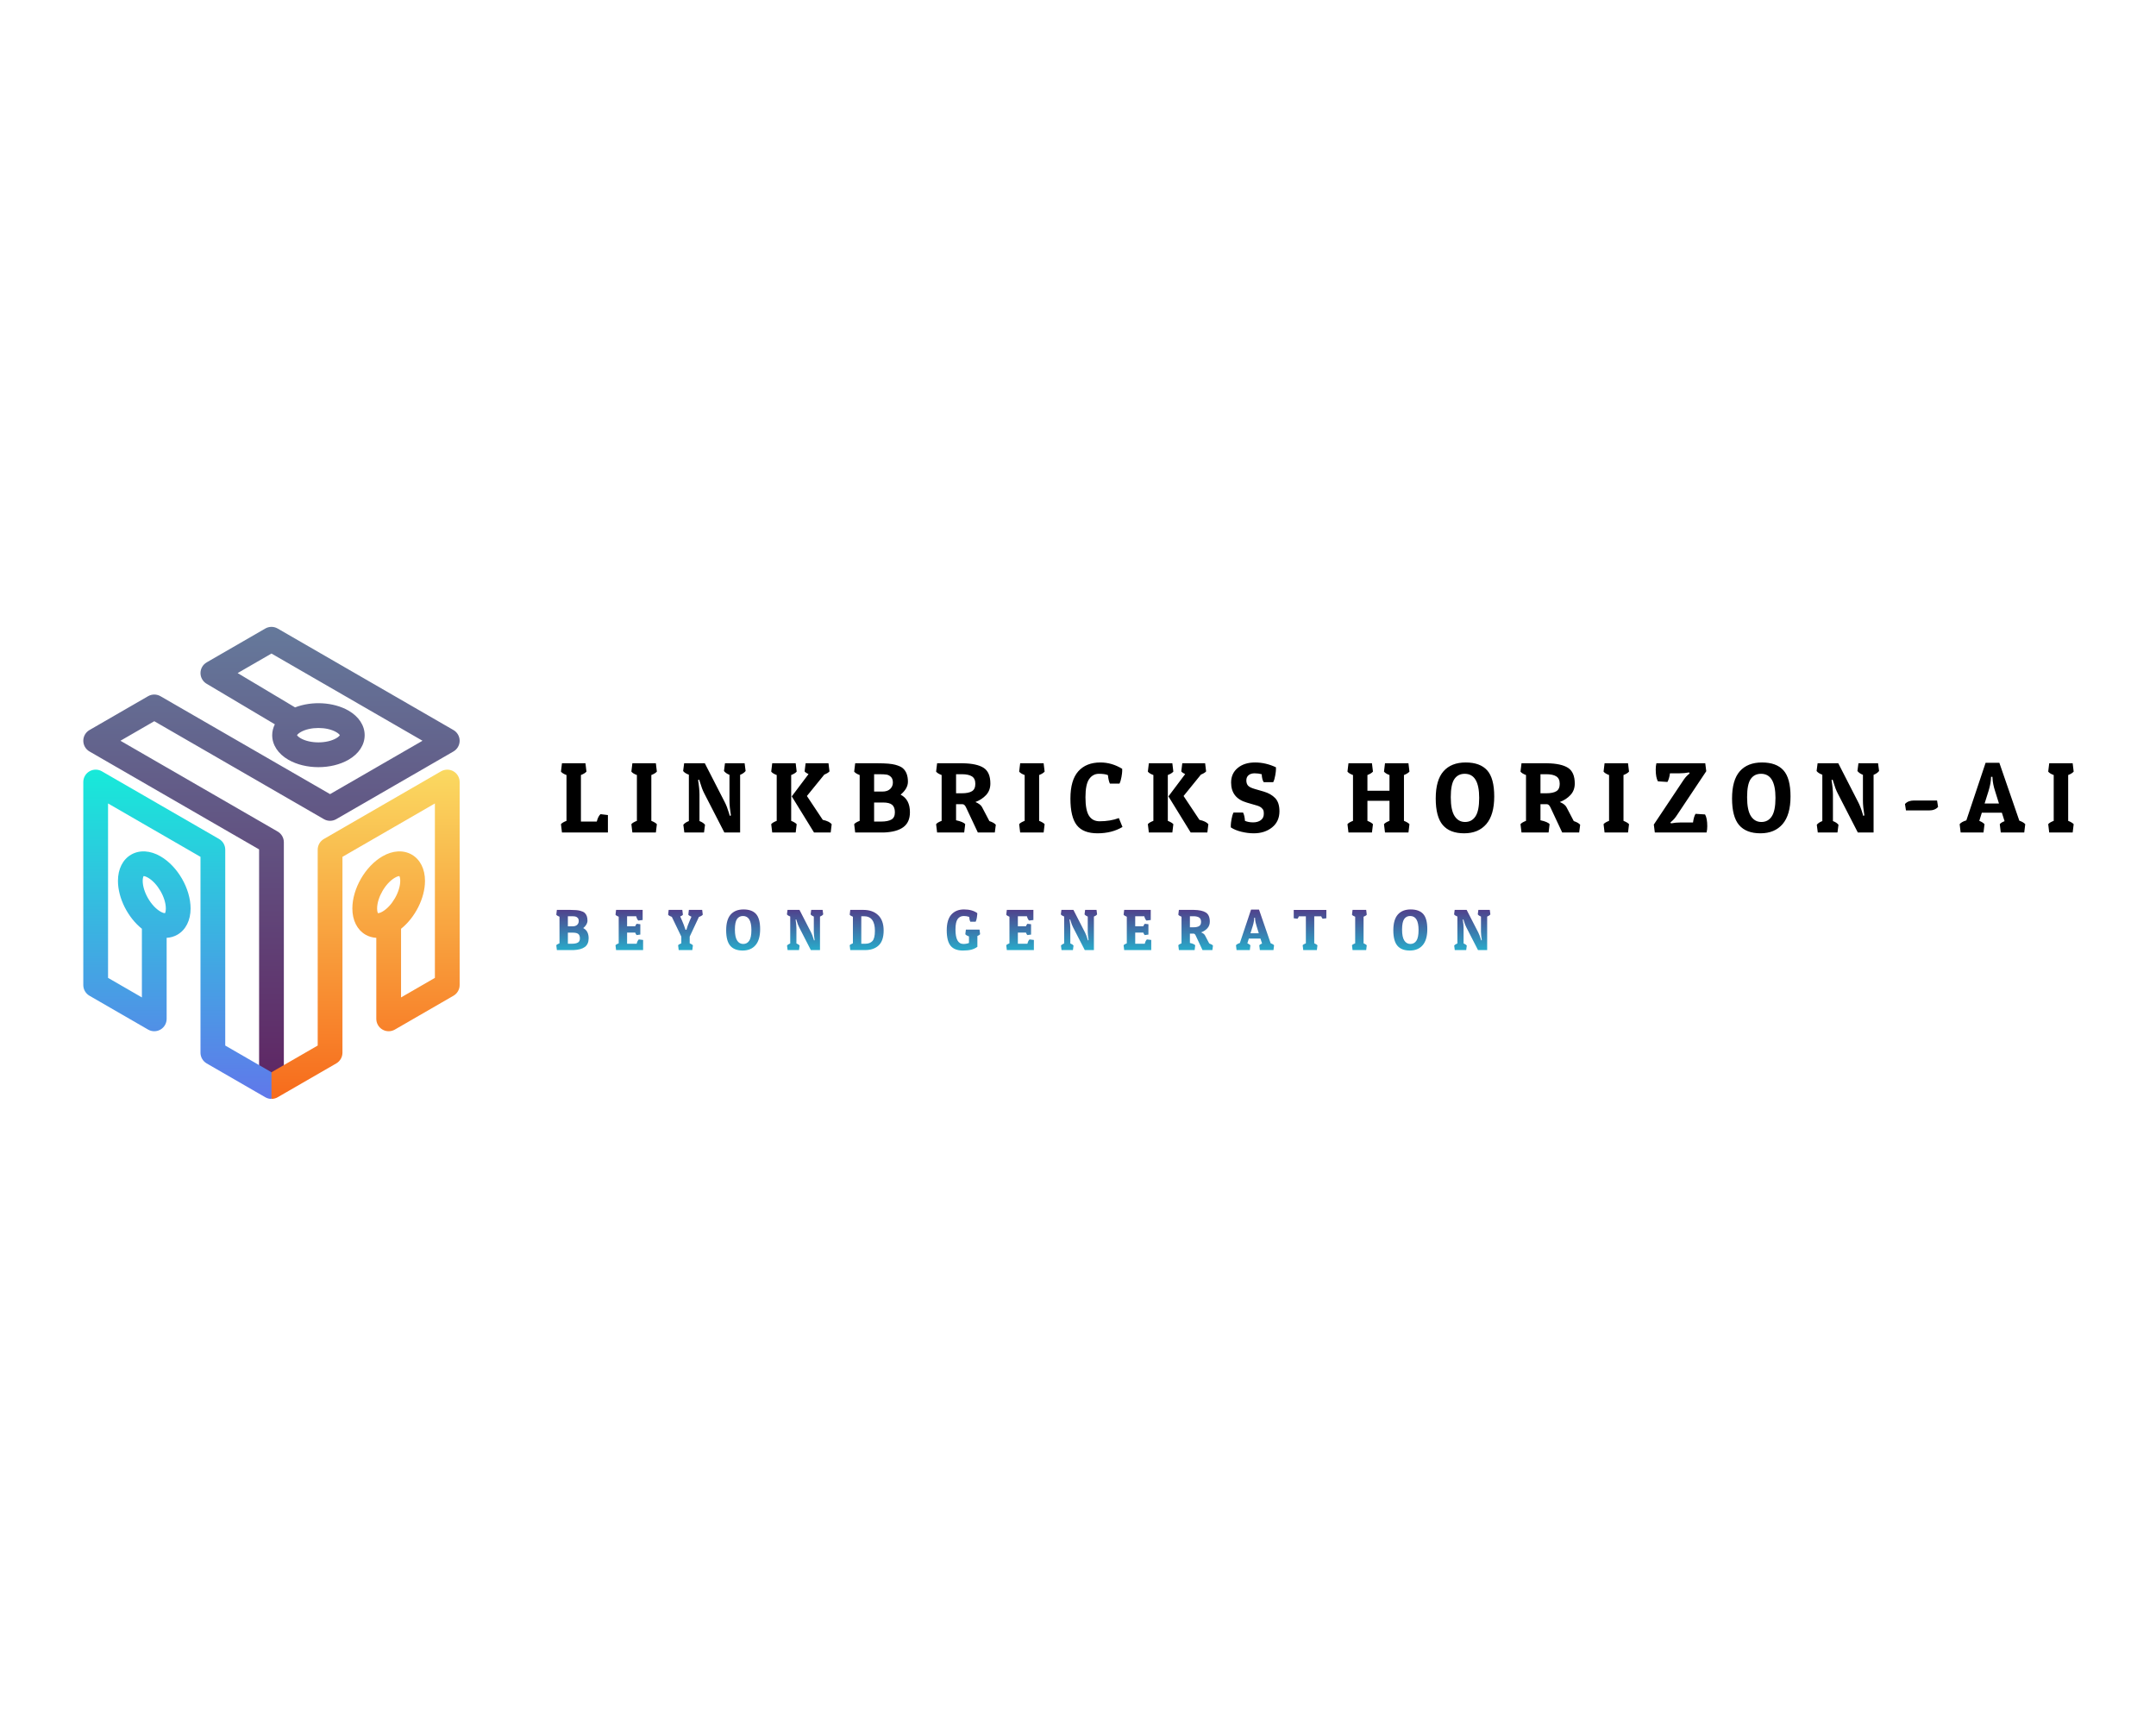 <?xml version="1.0" encoding="UTF-8" standalone="no" ?>
<!DOCTYPE svg PUBLIC "-//W3C//DTD SVG 1.1//EN" "http://www.w3.org/Graphics/SVG/1.1/DTD/svg11.dtd">
<svg xmlns="http://www.w3.org/2000/svg" xmlns:xlink="http://www.w3.org/1999/xlink" version="1.1" width="1280" height="1024" viewBox="0 0 1280 1024" xml:space="preserve">
<desc>Created with Fabric.js 5.3.0</desc>
<defs>
</defs>
<g transform="matrix(1 0 0 1 640 512)" id="background-logo"  >
<rect style="stroke: none; stroke-width: 0; stroke-dasharray: none; stroke-linecap: butt; stroke-dashoffset: 0; stroke-linejoin: miter; stroke-miterlimit: 4; fill: rgb(255,255,255); fill-opacity: 0; fill-rule: nonzero; opacity: 1;"  paint-order="stroke"  x="-640" y="-512" rx="0" ry="0" width="1280" height="1024" />
</g>
<g transform="matrix(1.533 0 0 1.533 161.171 512.228)" id="logo-logo"  >
<g style=""  paint-order="stroke"   >
		<g transform="matrix(0.896 0 0 0.896 5.684342e-14 -1.858)"  >
<linearGradient id="SVGID_90_94509" gradientUnits="userSpaceOnUse" gradientTransform="matrix(1 0 0 1 168.67 148)"  x1="0" y1="0" x2="0" y2="200">
<stop offset="0%" style="stop-color:rgb(101,121,155);stop-opacity: 1"/>
<stop offset="100%" style="stop-color:rgb(94,37,99);stop-opacity: 1"/>
</linearGradient>
<path style="stroke: none; stroke-width: 1; stroke-dasharray: none; stroke-linecap: butt; stroke-dashoffset: 0; stroke-linejoin: miter; stroke-miterlimit: 4; fill: url(#SVGID_90_94509); fill-rule: nonzero; opacity: 1;"  paint-order="stroke"  transform=" translate(-250, -247.926)" d="M 168.67 197.218 C 168.67 199.129 169.69 200.895 171.345 201.851 L 244.649 244.173 L 244.649 287.805 L 244.649 347.852 C 248.533 347.197 252.445 346.542 255.348 346.067 L 255.348 287.805 L 255.348 241.084 C 255.348 239.173 254.329 237.407 252.674 236.451 L 184.72 197.218 L 199.347 188.773 L 272.651 231.095 C 273.478 231.573 274.402 231.812 275.326 231.812 C 276.249 231.812 277.173 231.573 278.001 231.095 L 303.328 216.472 L 328.655 201.85 C 330.31 200.894 331.33 199.128 331.33 197.217 C 331.33 195.306 330.31 193.539 328.655 192.584 L 252.676 148.717 C 251.021 147.761 248.981 147.761 247.326 148.717 L 221.999 163.34 C 220.344 164.295 219.325 166.062 219.325 167.973 C 219.325 169.884 220.344 171.65 221.999 172.606 L 251.452 190.107 C 250.715 191.587 250.314 193.172 250.314 194.81 C 250.314 198.997 252.851 202.863 257.275 205.416 C 260.987 207.559 265.641 208.631 270.296 208.631 C 274.951 208.631 279.606 207.559 283.318 205.416 C 287.742 202.863 290.279 198.997 290.279 194.81 C 290.279 190.623 287.742 186.756 283.318 184.203 C 276.817 180.449 267.423 179.983 260.203 182.804 L 235.374 167.973 L 250.001 159.527 L 315.28 197.217 L 297.978 207.206 L 275.326 220.285 L 202.022 177.962 C 200.366 177.006 198.327 177.006 196.672 177.962 L 171.345 192.585 C 169.69 193.54 168.67 195.307 168.67 197.218 z M 261.044 194.81 C 261.177 194.577 261.614 194.052 262.625 193.469 C 266.711 191.109 273.882 191.109 277.969 193.469 C 278.979 194.052 279.417 194.576 279.549 194.809 C 279.417 195.042 278.979 195.567 277.968 196.15 C 273.882 198.51 266.711 198.51 262.624 196.15 C 261.614 195.567 261.177 195.043 261.044 194.81 z" stroke-linecap="round" />
</g>
		<g transform="matrix(0.896 0 0 0.896 35.3 27.644)"  >
<linearGradient id="SVGID_91_94510" gradientUnits="userSpaceOnUse" gradientTransform="matrix(1 0 0 1 247.458 209.7)"  x1="0" y1="0" x2="0" y2="142">
<stop offset="0%" style="stop-color:rgb(250,217,97);stop-opacity: 1"/>
<stop offset="100%" style="stop-color:rgb(247,107,28);stop-opacity: 1"/>
</linearGradient>
<path style="stroke: none; stroke-width: 1; stroke-dasharray: none; stroke-linecap: butt; stroke-dashoffset: 0; stroke-linejoin: miter; stroke-miterlimit: 4; fill: url(#SVGID_91_94510); fill-rule: nonzero; opacity: 1;"  paint-order="stroke"  transform=" translate(-289.395, -280.85)" d="M 247.458 345.225 C 247.458 345.225 247.591 348.301 247.792 348.435 C 247.993 348.569 250 352 250 352 C 250 352 250.001 352 250.001 352 C 250.925 352 251.849 351.761 252.676 351.283 L 278.003 336.66 C 279.658 335.704 280.678 333.938 280.678 332.027 L 280.678 247.383 L 303.33 234.305 L 320.632 224.316 L 320.632 299.694 L 306.005 308.139 L 306.005 278.475 C 312.058 273.632 316.352 265.263 316.352 257.757 C 316.352 252.649 314.273 248.52 310.647 246.426 C 307.02 244.332 302.403 244.597 297.981 247.151 C 290.557 251.438 284.958 261.134 284.958 269.705 C 284.958 274.813 287.038 278.943 290.663 281.036 C 292.081 281.855 293.656 282.291 295.306 282.392 L 295.306 317.404 C 295.306 319.316 296.325 321.081 297.981 322.037 C 298.808 322.515 299.732 322.754 300.655 322.754 C 301.579 322.754 302.503 322.515 303.33 322.037 L 328.657 307.416 C 330.312 306.46 331.332 304.694 331.332 302.783 L 331.332 215.05 C 331.332 213.139 330.312 211.372 328.657 210.417 C 327.002 209.461 324.962 209.461 323.307 210.417 L 297.981 225.039 L 272.653 239.662 C 270.998 240.617 269.978 242.384 269.978 244.295 L 269.978 328.939 L 255.351 337.384 L 255.351 337.383 L 250 340.472 L 247.458 345.225 z M 305.653 257.757 C 305.653 262.476 302.068 268.685 297.981 271.046 C 296.968 271.63 296.314 271.733 296.029 271.744 C 295.893 271.513 295.658 270.872 295.658 269.705 C 295.658 264.987 299.243 258.777 303.33 256.417 C 304.344 255.832 305.003 255.689 305.282 255.719 C 305.418 255.95 305.653 256.59 305.653 257.757 z" stroke-linecap="round" />
</g>
		<g transform="matrix(0.896 0 0 0.896 -36.439 27.644)"  >
<linearGradient id="SVGID_92_94511" gradientUnits="userSpaceOnUse" gradientTransform="matrix(1 0 0 1 168.668 209.7)"  x1="0" y1="0" x2="0" y2="142">
<stop offset="0%" style="stop-color:rgb(23,234,217);stop-opacity: 1"/>
<stop offset="100%" style="stop-color:rgb(96,120,234);stop-opacity: 1"/>
</linearGradient>
<path style="stroke: none; stroke-width: 1; stroke-dasharray: none; stroke-linecap: butt; stroke-dashoffset: 0; stroke-linejoin: miter; stroke-miterlimit: 4; fill: url(#SVGID_92_94511); fill-rule: nonzero; opacity: 1;"  paint-order="stroke"  transform=" translate(-209.334, -280.85)" d="M 168.668 215.05 L 168.668 302.783 C 168.668 304.694 169.688 306.46 171.343 307.416 L 196.67 322.037 C 197.497 322.515 198.421 322.754 199.345 322.754 C 200.268 322.754 201.192 322.515 202.019 322.037 C 203.675 321.081 204.694 319.316 204.694 317.404 L 204.694 282.392 C 206.344 282.291 207.919 281.855 209.337 281.036 C 212.962 278.943 215.042 274.813 215.042 269.705 C 215.042 261.134 209.443 251.438 202.019 247.151 C 197.597 244.597 192.98 244.332 189.353 246.426 C 185.727 248.52 183.648 252.649 183.648 257.757 C 183.648 265.263 187.942 273.632 193.995 278.475 L 193.995 308.139 L 179.368 299.694 L 179.368 224.316 L 196.67 234.305 L 219.322 247.383 L 219.322 332.027 C 219.322 333.938 220.342 335.704 221.997 336.66 L 247.324 351.283 C 248.151 351.761 249.075 352 249.999 352 C 249.999 352 250 352 250 352 L 250 340.472 L 244.649 337.383 L 244.649 337.384 L 230.022 328.939 L 230.022 244.295 C 230.022 242.384 229.002 240.617 227.347 239.662 L 202.019 225.039 L 176.693 210.417 C 175.038 209.461 172.998 209.461 171.343 210.417 C 169.688 211.372 168.668 213.139 168.668 215.05 z M 194.347 257.757 C 194.347 256.59 194.582 255.95 194.718 255.719 C 194.997 255.689 195.656 255.832 196.67 256.417 C 200.757 258.777 204.342 264.987 204.342 269.705 C 204.342 270.872 204.107 271.513 203.971 271.744 C 203.686 271.733 203.032 271.63 202.019 271.046 C 197.932 268.685 194.347 262.476 194.347 257.757 z" stroke-linecap="round" />
</g>
</g>
</g>
<g transform="matrix(1.921 0 0 1.921 782.082 473.646)" id="text-logo"  >
<g style=""  paint-order="stroke"   >
		<g transform="matrix(1 0 0 1 -5.684342e-14 0)" id="text-logo-path-0"  >
<path style="stroke: none; stroke-width: 0; stroke-dasharray: none; stroke-linecap: butt; stroke-dashoffset: 0; stroke-linejoin: miter; stroke-miterlimit: 4; fill: rgb(0,0,0); fill-rule: nonzero; opacity: 1;"  paint-order="stroke"  transform=" translate(-234.745, 10.695)" d="M 15.5 -5.39 L 15.5 0 L 1.3 0 L 0.99 -2.57 Q 1.4 -3.1 2.7 -3.6 L 2.7 -3.6 L 2.7 -17.76 Q 1.43 -18.23 0.99 -18.82 L 0.99 -18.82 L 1.3 -21.39 L 8.56 -21.39 L 8.87 -18.82 Q 8.37 -18.23 7.16 -17.76 L 7.16 -17.76 L 7.16 -3.38 L 12.06 -3.38 Q 12.46 -4.99 13.21 -5.67 L 13.21 -5.67 L 15.5 -5.39 Z M 23.06 -21.39 L 30.32 -21.39 L 30.63 -18.82 Q 30.13 -18.23 28.92 -17.76 L 28.92 -17.76 L 28.92 -3.6 Q 30.16 -3.1 30.63 -2.57 L 30.63 -2.57 L 30.32 0 L 23.06 0 L 22.75 -2.57 Q 23.16 -3.1 24.46 -3.6 L 24.46 -3.6 L 24.46 -17.76 Q 23.19 -18.23 22.75 -18.82 L 22.75 -18.82 L 23.06 -21.39 Z M 43.8 -11.69 L 43.8 -11.69 L 43.8 -3.53 Q 44.95 -3.1 45.51 -2.39 L 45.51 -2.39 L 45.2 0 L 39.12 0 L 38.81 -2.39 Q 39.37 -3.1 40.52 -3.53 L 40.52 -3.53 L 40.52 -17.86 Q 39.25 -18.32 38.75 -19 L 38.75 -19 L 39.06 -21.39 L 45.45 -21.39 L 51.62 -9.36 Q 52.3 -8.06 52.95 -5.89 L 52.95 -5.89 L 53.16 -5.15 L 53.51 -5.27 Q 53.07 -7.97 53.07 -9.8 L 53.07 -9.8 L 53.07 -17.82 Q 51.96 -18.26 51.37 -19 L 51.37 -19 L 51.68 -21.39 L 57.75 -21.39 L 58.06 -19 Q 57.47 -18.26 56.36 -17.82 L 56.36 -17.82 L 56.36 0 L 51.49 0 L 45.26 -12.12 Q 44.58 -13.42 43.93 -15.62 L 43.93 -15.62 L 43.71 -16.34 L 43.37 -16.21 Q 43.8 -13.52 43.8 -11.69 Z M 84.66 -2.57 L 84.35 0 L 79.2 0 L 72.32 -11.16 L 77.5 -18.04 Q 76.63 -18.45 76.29 -18.88 L 76.29 -18.88 L 76.6 -21.39 L 83.67 -21.39 L 83.98 -18.88 Q 83.55 -18.38 82.37 -17.89 L 82.37 -17.89 L 77 -11.28 L 81.9 -3.91 Q 83.92 -3.47 84.66 -2.57 L 84.66 -2.57 Z M 66.28 -21.39 L 73.53 -21.39 L 73.84 -18.82 Q 73.35 -18.23 72.14 -17.76 L 72.14 -17.76 L 72.14 -3.6 Q 73.38 -3.1 73.84 -2.57 L 73.84 -2.57 L 73.53 0 L 66.28 0 L 65.97 -2.57 Q 66.37 -3.1 67.67 -3.6 L 67.67 -3.6 L 67.67 -17.76 Q 66.4 -18.23 65.97 -18.82 L 65.97 -18.82 L 66.28 -21.39 Z M 91.92 -21.39 L 98.95 -21.39 Q 102.61 -21.39 104.27 -20.94 Q 105.93 -20.49 106.64 -19.87 L 106.64 -19.87 Q 108.22 -18.51 108.22 -15.69 L 108.22 -15.69 Q 108.22 -13.58 105.96 -11.69 L 105.96 -11.69 Q 108.84 -10.23 108.84 -6.26 L 108.84 -6.26 Q 108.84 -3.16 106.81 -1.66 Q 104.78 -0.15 100.75 0 L 100.75 0 L 91.92 0 L 91.61 -2.57 Q 92.01 -3.1 93.31 -3.6 L 93.31 -3.6 L 93.31 -17.76 Q 92.04 -18.23 91.61 -18.82 L 91.61 -18.82 L 91.92 -21.39 Z M 100.53 -9.27 L 100.53 -9.27 L 97.77 -9.27 L 97.77 -3.38 L 99.91 -3.38 Q 102.02 -3.38 103.11 -4 Q 104.19 -4.62 104.19 -6.23 Q 104.19 -7.84 103.34 -8.56 Q 102.49 -9.27 100.53 -9.27 Z M 99.39 -18.01 L 99.39 -18.01 L 97.77 -18.01 L 97.77 -12.65 L 100.32 -12.65 Q 101.9 -12.65 102.73 -13.45 Q 103.57 -14.26 103.57 -15.42 Q 103.57 -16.59 102.98 -17.17 Q 102.39 -17.76 101.62 -17.89 Q 100.84 -18.01 99.39 -18.01 Z M 133.7 -15.13 L 133.7 -15.13 Q 133.7 -13.02 132.39 -11.59 Q 131.07 -10.17 129.08 -9.42 L 129.08 -9.42 Q 130.63 -8.77 131.13 -7.84 L 131.13 -7.84 L 133.39 -3.53 Q 134.85 -3.04 135.38 -2.39 L 135.38 -2.39 L 135.07 0 L 129.83 0 L 126.26 -7.59 Q 125.77 -8.74 125.12 -8.74 L 125.12 -8.74 L 123.1 -8.74 L 123.1 -3.78 Q 125.36 -3.29 125.92 -2.57 L 125.92 -2.57 L 125.61 0 L 117.24 0 L 116.93 -2.57 Q 117.33 -3.1 118.64 -3.6 L 118.64 -3.6 L 118.64 -17.76 Q 117.37 -18.23 116.93 -18.82 L 116.93 -18.82 L 117.24 -21.39 L 125.15 -21.39 Q 129.49 -21.33 131.59 -20 Q 133.7 -18.66 133.7 -15.13 Z M 124.93 -18.01 L 124.93 -18.01 L 123.1 -18.01 L 123.1 -12.12 L 124.87 -12.12 Q 126.98 -12.12 128.01 -12.76 Q 129.05 -13.39 129.05 -15.04 Q 129.05 -16.68 128 -17.34 Q 126.94 -18.01 124.93 -18.01 Z M 142.91 -21.39 L 150.16 -21.39 L 150.47 -18.82 Q 149.98 -18.23 148.77 -17.76 L 148.77 -17.76 L 148.77 -3.6 Q 150.01 -3.1 150.47 -2.57 L 150.47 -2.57 L 150.16 0 L 142.91 0 L 142.6 -2.57 Q 143 -3.1 144.3 -3.6 L 144.3 -3.6 L 144.3 -17.76 Q 143.03 -18.23 142.6 -18.82 L 142.6 -18.82 L 142.91 -21.39 Z M 170.03 -17.73 L 170.03 -17.73 Q 169.1 -18.14 167.24 -18.14 Q 165.38 -18.14 164.24 -16.52 Q 163.09 -14.91 163.09 -10.88 Q 163.09 -6.85 164.19 -5.16 Q 165.29 -3.47 167.46 -3.47 L 167.46 -3.47 Q 170.78 -3.47 173.41 -4.46 L 173.41 -4.46 L 174.53 -1.71 Q 171.24 0.25 166.81 0.25 Q 162.38 0.25 160.41 -2.26 Q 158.44 -4.77 158.44 -10.48 Q 158.44 -16.18 160.87 -18.91 Q 163.31 -21.64 167.71 -21.64 L 167.71 -21.64 Q 171.24 -21.64 174.44 -19.68 L 174.44 -19.68 Q 174.44 -19.5 174.44 -18.97 Q 174.44 -18.45 174.22 -17.17 Q 174 -15.9 173.6 -15.1 L 173.6 -15.1 L 170.65 -15.1 Q 170.22 -15.93 170.03 -17.73 Z M 201.07 -2.57 L 200.76 0 L 195.61 0 L 188.73 -11.16 L 193.9 -18.04 Q 193.04 -18.45 192.7 -18.88 L 192.7 -18.88 L 193.01 -21.39 L 200.07 -21.39 L 200.38 -18.88 Q 199.95 -18.38 198.77 -17.89 L 198.77 -17.89 L 193.41 -11.28 L 198.31 -3.91 Q 200.32 -3.47 201.07 -2.57 L 201.07 -2.57 Z M 182.68 -21.39 L 189.94 -21.39 L 190.25 -18.82 Q 189.75 -18.23 188.54 -17.76 L 188.54 -17.76 L 188.54 -3.6 Q 189.78 -3.1 190.25 -2.57 L 190.25 -2.57 L 189.94 0 L 182.68 0 L 182.37 -2.57 Q 182.78 -3.1 184.08 -3.6 L 184.08 -3.6 L 184.08 -17.76 Q 182.81 -18.23 182.37 -18.82 L 182.37 -18.82 L 182.68 -21.39 Z M 217.56 -18.01 L 217.56 -18.01 Q 216.5 -18.29 215.36 -18.29 Q 214.21 -18.29 213.51 -17.72 Q 212.81 -17.14 212.81 -16.1 Q 212.81 -15.07 213.34 -14.48 Q 213.87 -13.89 215.42 -13.45 L 215.42 -13.45 L 218.18 -12.65 Q 220.41 -12 221.73 -10.62 Q 223.04 -9.24 223.04 -6.57 L 223.04 -6.57 Q 223.04 -3.41 220.77 -1.58 Q 218.49 0.25 215.11 0.25 L 215.11 0.25 Q 213.25 0.25 211.28 -0.23 Q 209.31 -0.71 208.01 -1.58 L 208.01 -1.58 Q 208.01 -1.77 208.01 -2.29 Q 208.01 -2.82 208.23 -4.09 Q 208.44 -5.36 208.85 -6.17 L 208.85 -6.17 L 211.79 -6.17 Q 212.29 -5.21 212.38 -3.6 L 212.38 -3.6 Q 213.47 -3.13 214.91 -3.13 Q 216.35 -3.13 217.28 -3.81 Q 218.21 -4.5 218.21 -5.77 L 218.21 -5.77 Q 218.21 -6.35 218.12 -6.74 Q 218.02 -7.13 217.54 -7.58 Q 217.06 -8.03 216.16 -8.31 L 216.16 -8.31 L 212.97 -9.24 Q 208.1 -10.63 208.1 -15.44 L 208.1 -15.44 Q 208.1 -18.26 210.15 -19.95 Q 212.19 -21.64 215.5 -21.64 Q 218.8 -21.64 221.96 -20.15 L 221.96 -20.15 Q 221.96 -19.96 221.96 -19.44 Q 221.96 -18.91 221.74 -17.64 Q 221.53 -16.37 221.12 -15.56 L 221.12 -15.56 L 218.18 -15.56 Q 217.65 -16.31 217.56 -18.01 Z M 257.05 -3.6 L 257.05 -9.8 L 250.23 -9.8 L 250.23 -3.6 Q 251.47 -3.1 251.94 -2.57 L 251.94 -2.57 L 251.63 0 L 244.37 0 L 244.06 -2.57 Q 244.47 -3.1 245.77 -3.6 L 245.77 -3.6 L 245.77 -17.76 Q 244.5 -18.23 244.06 -18.82 L 244.06 -18.82 L 244.37 -21.39 L 251.63 -21.39 L 251.94 -18.82 Q 251.44 -18.23 250.23 -17.76 L 250.23 -17.76 L 250.23 -12.9 L 257.05 -12.9 L 257.05 -17.76 Q 255.78 -18.23 255.35 -18.82 L 255.35 -18.82 L 255.66 -21.39 L 262.91 -21.39 L 263.22 -18.82 Q 262.72 -18.23 261.52 -17.76 L 261.52 -17.76 L 261.52 -3.6 Q 262.76 -3.1 263.22 -2.57 L 263.22 -2.57 L 262.91 0 L 255.66 0 L 255.35 -2.57 Q 255.75 -3.1 257.05 -3.6 L 257.05 -3.6 Z M 280.12 0.25 Q 275.71 0.25 273.53 -2.29 Q 271.34 -4.84 271.34 -10.52 Q 271.34 -16.21 273.75 -18.93 Q 276.15 -21.64 280.6 -21.64 Q 285.04 -21.64 287.23 -19.22 Q 289.42 -16.8 289.42 -11.13 Q 289.42 -5.46 286.97 -2.6 Q 284.52 0.25 280.12 0.25 Z M 277.11 -16.52 Q 275.99 -14.91 275.99 -10.91 Q 275.99 -6.91 277.17 -5.08 Q 278.35 -3.25 280.41 -3.25 Q 282.47 -3.25 283.62 -4.98 Q 284.77 -6.7 284.77 -10.7 L 284.77 -10.7 Q 284.77 -18.14 280.3 -18.14 L 280.3 -18.14 Q 278.22 -18.14 277.11 -16.52 Z M 314.31 -15.13 L 314.31 -15.13 Q 314.31 -13.02 312.99 -11.59 Q 311.67 -10.17 309.69 -9.42 L 309.69 -9.42 Q 311.24 -8.77 311.74 -7.84 L 311.74 -7.84 L 314 -3.53 Q 315.46 -3.04 315.98 -2.39 L 315.98 -2.39 L 315.67 0 L 310.43 0 L 306.87 -7.59 Q 306.37 -8.74 305.72 -8.74 L 305.72 -8.74 L 303.71 -8.74 L 303.71 -3.78 Q 305.97 -3.29 306.53 -2.57 L 306.53 -2.57 L 306.22 0 L 297.85 0 L 297.54 -2.57 Q 297.94 -3.1 299.24 -3.6 L 299.24 -3.6 L 299.24 -17.76 Q 297.97 -18.23 297.54 -18.82 L 297.54 -18.82 L 297.85 -21.39 L 305.75 -21.39 Q 310.09 -21.33 312.2 -20 Q 314.31 -18.66 314.31 -15.13 Z M 305.54 -18.01 L 305.54 -18.01 L 303.71 -18.01 L 303.71 -12.12 L 305.47 -12.12 Q 307.58 -12.12 308.62 -12.76 Q 309.66 -13.39 309.66 -15.04 Q 309.66 -16.68 308.6 -17.34 Q 307.55 -18.01 305.54 -18.01 Z M 323.52 -21.39 L 330.77 -21.39 L 331.08 -18.82 Q 330.58 -18.23 329.37 -17.76 L 329.37 -17.76 L 329.37 -3.6 Q 330.61 -3.1 331.08 -2.57 L 331.08 -2.57 L 330.77 0 L 323.52 0 L 323.21 -2.57 Q 323.61 -3.1 324.91 -3.6 L 324.91 -3.6 L 324.91 -17.76 Q 323.64 -18.23 323.21 -18.82 L 323.21 -18.82 L 323.52 -21.39 Z M 346.61 -18.29 L 346.61 -18.29 L 343.73 -18.29 Q 343.51 -16.59 342.95 -15.62 L 342.95 -15.62 L 340.01 -15.81 Q 339.33 -16.99 339.33 -19.47 L 339.33 -19.47 Q 339.33 -20.52 339.54 -21.39 L 339.54 -21.39 L 354.64 -21.39 L 354.95 -18.94 L 345.96 -5.46 Q 345.12 -4.15 344.22 -3.41 L 344.22 -3.41 L 343.88 -3.16 L 344.04 -2.82 Q 345.46 -3.1 347.08 -3.1 L 347.08 -3.1 L 350.86 -3.1 Q 351.07 -4.8 351.63 -5.77 L 351.63 -5.77 L 354.58 -5.58 Q 355.26 -4.4 355.26 -1.92 L 355.26 -1.92 Q 355.26 -0.87 355.04 0 L 355.04 0 L 339.05 0 L 338.74 -2.45 L 347.73 -15.93 Q 348.56 -17.24 349.49 -17.98 L 349.49 -17.98 L 349.8 -18.23 L 349.65 -18.57 Q 348.22 -18.29 346.61 -18.29 Z M 371.69 0.25 Q 367.29 0.25 365.1 -2.29 Q 362.92 -4.84 362.92 -10.52 Q 362.92 -16.21 365.32 -18.93 Q 367.72 -21.64 372.17 -21.64 Q 376.62 -21.64 378.8 -19.22 Q 380.99 -16.8 380.99 -11.13 Q 380.99 -5.46 378.54 -2.6 Q 376.09 0.25 371.69 0.25 Z M 368.68 -16.52 Q 367.57 -14.91 367.57 -10.91 Q 367.57 -6.91 368.74 -5.08 Q 369.92 -3.25 371.98 -3.25 Q 374.05 -3.25 375.19 -4.98 Q 376.34 -6.7 376.34 -10.7 L 376.34 -10.7 Q 376.34 -18.14 371.88 -18.14 L 371.88 -18.14 Q 369.8 -18.14 368.68 -16.52 Z M 394.1 -11.69 L 394.1 -11.69 L 394.1 -3.53 Q 395.25 -3.1 395.81 -2.39 L 395.81 -2.39 L 395.5 0 L 389.42 0 L 389.11 -2.39 Q 389.67 -3.1 390.82 -3.53 L 390.82 -3.53 L 390.82 -17.86 Q 389.55 -18.32 389.05 -19 L 389.05 -19 L 389.36 -21.39 L 395.75 -21.39 L 401.91 -9.36 Q 402.6 -8.06 403.25 -5.89 L 403.25 -5.89 L 403.46 -5.15 L 403.81 -5.27 Q 403.37 -7.97 403.37 -9.8 L 403.37 -9.8 L 403.37 -17.82 Q 402.26 -18.26 401.67 -19 L 401.67 -19 L 401.98 -21.39 L 408.05 -21.39 L 408.36 -19 Q 407.77 -18.26 406.66 -17.82 L 406.66 -17.82 L 406.66 0 L 401.79 0 L 395.56 -12.12 Q 394.88 -13.42 394.23 -15.62 L 394.23 -15.62 L 394.01 -16.34 L 393.67 -16.21 Q 394.1 -13.52 394.1 -11.69 Z M 423.8 -6.82 L 423.8 -6.82 L 416.67 -6.82 L 416.36 -8.8 Q 417.32 -9.89 419.15 -9.89 L 419.15 -9.89 L 426.28 -9.89 L 426.59 -7.91 Q 425.66 -6.82 423.8 -6.82 Z M 441.28 -21.54 L 445.53 -21.54 L 451.7 -3.66 Q 453 -3.19 453.53 -2.57 L 453.53 -2.57 L 453.22 0 L 445.97 0 L 445.66 -2.57 Q 446.03 -3.07 447.14 -3.5 L 447.14 -3.5 L 446.31 -6.11 L 440.11 -6.11 L 439.33 -3.6 Q 440.42 -3.16 440.94 -2.57 L 440.94 -2.57 L 440.63 0 L 433.57 0 L 433.26 -2.57 Q 433.81 -3.29 435.33 -3.75 L 435.33 -3.75 L 441.28 -21.54 Z M 443.39 -17.2 L 442.96 -17.2 Q 442.96 -15.31 442.18 -12.8 L 442.18 -12.8 L 440.97 -8.96 L 445.41 -8.96 L 444.23 -12.74 Q 443.52 -14.91 443.42 -16.68 L 443.42 -16.68 L 443.39 -17.2 Z M 460.94 -21.39 L 468.19 -21.39 L 468.5 -18.82 Q 468.01 -18.23 466.8 -17.76 L 466.8 -17.76 L 466.8 -3.6 Q 468.04 -3.1 468.5 -2.57 L 468.5 -2.57 L 468.19 0 L 460.94 0 L 460.63 -2.57 Q 461.03 -3.1 462.33 -3.6 L 462.33 -3.6 L 462.33 -17.76 Q 461.06 -18.23 460.63 -18.82 L 460.63 -18.82 L 460.94 -21.39 Z" stroke-linecap="round" />
</g>
</g>
</g>
<g transform="matrix(1.921 0 0 1.921 607.542 552.062)" id="tagline-7bc26ad4-1aff-48e7-9ff0-798b5c60e9ac-logo"  >
<g style=""  paint-order="stroke"   >
		<g transform="matrix(1 0 0 1 0 0)" id="tagline-7bc26ad4-1aff-48e7-9ff0-798b5c60e9ac-logo-path-0"  >
<linearGradient id="SVGID_94512" gradientUnits="userSpaceOnUse" gradientTransform="matrix(1 0 0 1 0.58 -12.56)"  x1="-0.576" y1="-3.261" x2="-0.576" y2="16.739">
<stop offset="0%" style="stop-color:rgb(91,36,122);stop-opacity: 1"/>
<stop offset="100%" style="stop-color:rgb(27,206,223);stop-opacity: 1"/>
</linearGradient>
<path style="stroke: none; stroke-width: 0; stroke-dasharray: none; stroke-linecap: butt; stroke-dashoffset: 0; stroke-linejoin: miter; stroke-miterlimit: 4; fill: url(#SVGID_94512); fill-rule: nonzero; opacity: 1;"  paint-order="stroke"  transform=" translate(-144.92, 6.21)" d="M 0.76 -12.42 L 4.84 -12.42 Q 6.97 -12.42 7.93 -12.16 Q 8.89 -11.9 9.31 -11.54 L 9.31 -11.54 Q 10.22 -10.75 10.22 -9.11 L 10.22 -9.11 Q 10.22 -7.88 8.91 -6.79 L 8.91 -6.79 Q 10.58 -5.94 10.58 -3.64 L 10.58 -3.64 Q 10.58 -1.84 9.41 -0.96 Q 8.23 -0.09 5.89 0 L 5.89 0 L 0.76 0 L 0.58 -1.49 Q 0.81 -1.8 1.57 -2.09 L 1.57 -2.09 L 1.57 -10.31 Q 0.83 -10.58 0.58 -10.93 L 0.58 -10.93 L 0.76 -12.42 Z M 5.76 -5.38 L 5.76 -5.38 L 4.16 -5.38 L 4.16 -1.96 L 5.4 -1.96 Q 6.62 -1.96 7.25 -2.32 Q 7.88 -2.68 7.88 -3.62 Q 7.88 -4.55 7.39 -4.97 Q 6.89 -5.38 5.76 -5.38 Z M 5.09 -10.46 L 5.09 -10.46 L 4.16 -10.46 L 4.16 -7.34 L 5.63 -7.34 Q 6.55 -7.34 7.04 -7.81 Q 7.52 -8.28 7.52 -8.96 Q 7.52 -9.63 7.18 -9.97 Q 6.84 -10.31 6.39 -10.39 Q 5.94 -10.46 5.09 -10.46 Z M 27.41 -3.13 L 27.41 0 L 19.06 0 L 18.88 -1.49 Q 19.12 -1.8 19.87 -2.09 L 19.87 -2.09 L 19.87 -10.31 Q 19.13 -10.58 18.88 -10.93 L 18.88 -10.93 L 19.06 -12.42 L 27.27 -12.42 L 27.27 -9.29 L 25.94 -9.13 Q 25.52 -9.49 25.27 -10.46 L 25.27 -10.46 L 22.46 -10.46 L 22.46 -7.36 L 24.97 -7.36 Q 25.18 -7.9 25.42 -8.12 L 25.42 -8.12 L 26.55 -7.99 L 26.55 -4.79 L 25.42 -4.64 Q 25.18 -4.82 24.97 -5.4 L 24.97 -5.4 L 22.46 -5.4 L 22.46 -1.96 L 25.42 -1.96 Q 25.65 -2.9 26.08 -3.29 L 26.08 -3.29 L 27.41 -3.13 Z M 42.8 -1.49 L 42.62 0 L 38.41 0 L 38.23 -1.49 Q 38.47 -1.8 39.22 -2.09 L 39.22 -2.09 L 39.22 -4.16 L 36.29 -10.26 Q 35.44 -10.55 35.14 -10.93 L 35.14 -10.93 L 35.3 -12.33 L 35.3 -12.35 L 35.32 -12.42 L 39.53 -12.42 L 39.71 -10.93 Q 39.49 -10.62 38.88 -10.39 L 38.88 -10.39 L 39.49 -9 Q 40.01 -7.81 40.39 -6.64 L 40.39 -6.64 L 40.52 -6.28 L 40.79 -6.28 Q 41.17 -7.6 41.78 -9 L 41.78 -9 L 42.35 -10.31 Q 41.63 -10.6 41.38 -10.93 L 41.38 -10.93 L 41.56 -12.42 L 45.67 -12.42 L 45.85 -10.93 Q 45.49 -10.51 44.66 -10.24 L 44.66 -10.24 L 41.81 -4.16 L 41.81 -2.09 Q 42.53 -1.8 42.8 -1.49 L 42.8 -1.49 Z M 58.18 0.14 Q 55.62 0.14 54.35 -1.33 Q 53.08 -2.81 53.08 -6.11 Q 53.08 -9.41 54.48 -10.99 Q 55.87 -12.56 58.46 -12.56 Q 61.04 -12.56 62.31 -11.16 Q 63.58 -9.76 63.58 -6.46 Q 63.58 -3.17 62.15 -1.51 Q 60.73 0.14 58.18 0.14 Z M 56.43 -9.59 Q 55.78 -8.66 55.78 -6.34 Q 55.78 -4.01 56.47 -2.95 Q 57.15 -1.89 58.35 -1.89 Q 59.54 -1.89 60.21 -2.89 Q 60.88 -3.89 60.88 -6.21 L 60.88 -6.21 Q 60.88 -10.53 58.28 -10.53 L 58.28 -10.53 Q 57.08 -10.53 56.43 -9.59 Z M 74.79 -6.79 L 74.79 -6.79 L 74.79 -2.05 Q 75.46 -1.8 75.78 -1.39 L 75.78 -1.39 L 75.6 0 L 72.07 0 L 71.89 -1.39 Q 72.22 -1.8 72.88 -2.05 L 72.88 -2.05 L 72.88 -10.37 Q 72.14 -10.64 71.86 -11.03 L 71.86 -11.03 L 72.04 -12.42 L 75.74 -12.42 L 79.33 -5.44 Q 79.72 -4.68 80.1 -3.42 L 80.1 -3.42 L 80.23 -2.99 L 80.42 -3.06 Q 80.17 -4.63 80.17 -5.69 L 80.17 -5.69 L 80.17 -10.35 Q 79.52 -10.6 79.18 -11.03 L 79.18 -11.03 L 79.36 -12.42 L 82.89 -12.42 L 83.07 -11.03 Q 82.73 -10.6 82.08 -10.35 L 82.08 -10.35 L 82.08 0 L 79.25 0 L 75.64 -7.04 Q 75.24 -7.79 74.86 -9.07 L 74.86 -9.07 L 74.74 -9.49 L 74.54 -9.41 Q 74.79 -7.85 74.79 -6.79 Z M 96.03 0 L 96.03 0 L 91.44 0 L 91.26 -1.49 Q 91.49 -1.8 92.25 -2.09 L 92.25 -2.09 L 92.25 -10.31 Q 91.51 -10.58 91.26 -10.93 L 91.26 -10.93 L 91.44 -12.42 L 95.45 -12.42 Q 98.35 -12.42 100.05 -10.8 Q 101.75 -9.18 101.75 -6.04 Q 101.75 -2.9 100.22 -1.45 Q 98.68 0 96.03 0 Z M 94.84 -10.46 L 94.84 -1.96 L 96.14 -1.96 Q 97.49 -1.96 98.27 -2.78 Q 99.05 -3.6 99.05 -5.96 L 99.05 -5.96 Q 99.05 -10.46 95.65 -10.46 L 95.65 -10.46 L 94.84 -10.46 Z M 126.52 -10.53 L 126.52 -10.53 Q 125.3 -10.53 124.62 -9.59 Q 123.95 -8.66 123.95 -6.34 L 123.95 -6.34 Q 123.95 -1.89 126.4 -1.89 L 126.4 -1.89 Q 127.37 -1.89 128.12 -2.2 L 128.12 -2.2 L 128.12 -4.23 Q 127.3 -4.5 126.99 -4.9 L 126.99 -4.9 L 127.17 -6.32 L 131.38 -6.32 L 131.56 -4.9 Q 131.33 -4.61 130.72 -4.34 L 130.72 -4.34 L 130.72 -1.01 Q 129.85 -0.38 128.82 -0.12 Q 127.78 0.14 126.23 0.14 L 126.23 0.14 Q 123.66 0.14 122.45 -1.32 Q 121.25 -2.79 121.25 -6.09 Q 121.25 -9.4 122.68 -10.98 Q 124.11 -12.56 126.6 -12.56 Q 129.1 -12.56 130.68 -11.43 L 130.68 -11.43 Q 130.68 -11.32 130.68 -11.02 Q 130.68 -10.71 130.55 -9.97 Q 130.43 -9.23 130.19 -8.77 L 130.19 -8.77 L 128.54 -8.77 Q 128.27 -9.27 128.18 -10.26 L 128.18 -10.26 Q 127.4 -10.53 126.52 -10.53 Z M 148.18 -3.13 L 148.18 0 L 139.82 0 L 139.64 -1.49 Q 139.88 -1.8 140.63 -2.09 L 140.63 -2.09 L 140.63 -10.31 Q 139.9 -10.58 139.64 -10.93 L 139.64 -10.93 L 139.82 -12.42 L 148.03 -12.42 L 148.03 -9.29 L 146.7 -9.13 Q 146.29 -9.49 146.03 -10.46 L 146.03 -10.46 L 143.23 -10.46 L 143.23 -7.36 L 145.73 -7.36 Q 145.94 -7.9 146.18 -8.12 L 146.18 -8.12 L 147.31 -7.99 L 147.31 -4.79 L 146.18 -4.64 Q 145.94 -4.82 145.73 -5.4 L 145.73 -5.4 L 143.23 -5.4 L 143.23 -1.96 L 146.18 -1.96 Q 146.41 -2.9 146.84 -3.29 L 146.84 -3.29 L 148.18 -3.13 Z M 159.44 -6.79 L 159.44 -6.79 L 159.44 -2.05 Q 160.11 -1.8 160.43 -1.39 L 160.43 -1.39 L 160.25 0 L 156.73 0 L 156.55 -1.39 Q 156.87 -1.8 157.54 -2.05 L 157.54 -2.05 L 157.54 -10.37 Q 156.8 -10.64 156.51 -11.03 L 156.51 -11.03 L 156.69 -12.42 L 160.4 -12.42 L 163.98 -5.44 Q 164.38 -4.68 164.75 -3.42 L 164.75 -3.42 L 164.88 -2.99 L 165.08 -3.06 Q 164.83 -4.63 164.83 -5.69 L 164.83 -5.69 L 164.83 -10.35 Q 164.18 -10.6 163.84 -11.03 L 163.84 -11.03 L 164.02 -12.42 L 167.54 -12.42 L 167.72 -11.03 Q 167.38 -10.6 166.73 -10.35 L 166.73 -10.35 L 166.73 0 L 163.91 0 L 160.29 -7.04 Q 159.89 -7.79 159.52 -9.07 L 159.52 -9.07 L 159.39 -9.49 L 159.19 -9.41 Q 159.44 -7.85 159.44 -6.79 Z M 184.45 -3.13 L 184.45 0 L 176.09 0 L 175.91 -1.49 Q 176.15 -1.8 176.9 -2.09 L 176.9 -2.09 L 176.9 -10.31 Q 176.17 -10.58 175.91 -10.93 L 175.91 -10.93 L 176.09 -12.42 L 184.3 -12.42 L 184.3 -9.29 L 182.97 -9.13 Q 182.56 -9.49 182.3 -10.46 L 182.3 -10.46 L 179.5 -10.46 L 179.5 -7.36 L 182 -7.36 Q 182.21 -7.9 182.45 -8.12 L 182.45 -8.12 L 183.58 -7.99 L 183.58 -4.79 L 182.45 -4.64 Q 182.21 -4.82 182 -5.4 L 182 -5.4 L 179.5 -5.4 L 179.5 -1.96 L 182.45 -1.96 Q 182.68 -2.9 183.11 -3.29 L 183.11 -3.29 L 184.45 -3.13 Z M 202.55 -8.78 L 202.55 -8.78 Q 202.55 -7.56 201.79 -6.73 Q 201.02 -5.9 199.87 -5.47 L 199.87 -5.47 Q 200.77 -5.09 201.06 -4.55 L 201.06 -4.55 L 202.37 -2.05 Q 203.22 -1.76 203.53 -1.39 L 203.53 -1.39 L 203.35 0 L 200.3 0 L 198.23 -4.41 Q 197.95 -5.08 197.57 -5.08 L 197.57 -5.08 L 196.4 -5.08 L 196.4 -2.2 Q 197.71 -1.91 198.04 -1.49 L 198.04 -1.49 L 197.86 0 L 193 0 L 192.82 -1.49 Q 193.05 -1.8 193.81 -2.09 L 193.81 -2.09 L 193.81 -10.31 Q 193.07 -10.58 192.82 -10.93 L 192.82 -10.93 L 193 -12.42 L 197.59 -12.42 Q 200.11 -12.38 201.33 -11.61 Q 202.55 -10.84 202.55 -8.78 Z M 197.46 -10.46 L 197.46 -10.46 L 196.4 -10.46 L 196.4 -7.04 L 197.42 -7.04 Q 198.65 -7.04 199.25 -7.41 Q 199.85 -7.78 199.85 -8.73 Q 199.85 -9.68 199.24 -10.07 Q 198.63 -10.46 197.46 -10.46 Z M 215.3 -12.51 L 217.76 -12.51 L 221.35 -2.12 Q 222.1 -1.85 222.41 -1.49 L 222.41 -1.49 L 222.23 0 L 218.02 0 L 217.84 -1.49 Q 218.05 -1.78 218.7 -2.03 L 218.7 -2.03 L 218.21 -3.55 L 214.61 -3.55 L 214.16 -2.09 Q 214.79 -1.84 215.1 -1.49 L 215.1 -1.49 L 214.92 0 L 210.82 0 L 210.64 -1.49 Q 210.96 -1.91 211.84 -2.18 L 211.84 -2.18 L 215.3 -12.51 Z M 216.52 -9.99 L 216.27 -9.99 Q 216.27 -8.89 215.82 -7.43 L 215.82 -7.43 L 215.12 -5.2 L 217.69 -5.2 L 217.01 -7.4 Q 216.59 -8.66 216.54 -9.68 L 216.54 -9.68 L 216.52 -9.99 Z M 228.49 -12.4 L 238.57 -12.4 L 238.57 -9.83 L 237.44 -9.68 Q 237.2 -9.86 236.99 -10.44 L 236.99 -10.44 L 234.83 -10.44 L 234.83 -2.09 Q 235.55 -1.8 235.82 -1.49 L 235.82 -1.49 L 235.64 0 L 231.43 0 L 231.25 -1.49 Q 231.48 -1.8 232.24 -2.09 L 232.24 -2.09 L 232.24 -10.44 L 230.08 -10.44 Q 229.86 -9.86 229.63 -9.68 L 229.63 -9.68 L 228.49 -9.83 L 228.49 -12.4 Z M 246.67 -12.42 L 250.88 -12.42 L 251.06 -10.93 Q 250.78 -10.58 250.07 -10.31 L 250.07 -10.31 L 250.07 -2.09 Q 250.79 -1.8 251.06 -1.49 L 251.06 -1.49 L 250.88 0 L 246.67 0 L 246.49 -1.49 Q 246.73 -1.8 247.48 -2.09 L 247.48 -2.09 L 247.48 -10.31 Q 246.74 -10.58 246.49 -10.93 L 246.49 -10.93 L 246.67 -12.42 Z M 264.37 0.14 Q 261.81 0.14 260.54 -1.33 Q 259.27 -2.81 259.27 -6.11 Q 259.27 -9.41 260.67 -10.99 Q 262.06 -12.56 264.64 -12.56 Q 267.23 -12.56 268.5 -11.16 Q 269.77 -9.76 269.77 -6.46 Q 269.77 -3.17 268.34 -1.51 Q 266.92 0.14 264.37 0.14 Z M 262.62 -9.59 Q 261.97 -8.66 261.97 -6.34 Q 261.97 -4.01 262.66 -2.95 Q 263.34 -1.89 264.54 -1.89 Q 265.73 -1.89 266.4 -2.89 Q 267.07 -3.89 267.07 -6.21 L 267.07 -6.21 Q 267.07 -10.53 264.47 -10.53 L 264.47 -10.53 Q 263.27 -10.53 262.62 -9.59 Z M 280.98 -6.79 L 280.98 -6.79 L 280.98 -2.05 Q 281.65 -1.8 281.97 -1.39 L 281.97 -1.39 L 281.79 0 L 278.26 0 L 278.08 -1.39 Q 278.41 -1.8 279.07 -2.05 L 279.07 -2.05 L 279.07 -10.37 Q 278.33 -10.64 278.05 -11.03 L 278.05 -11.03 L 278.23 -12.42 L 281.93 -12.42 L 285.52 -5.44 Q 285.91 -4.68 286.29 -3.42 L 286.29 -3.42 L 286.42 -2.99 L 286.61 -3.06 Q 286.36 -4.63 286.36 -5.69 L 286.36 -5.69 L 286.36 -10.35 Q 285.71 -10.6 285.37 -11.03 L 285.37 -11.03 L 285.55 -12.42 L 289.08 -12.42 L 289.26 -11.03 Q 288.92 -10.6 288.27 -10.35 L 288.27 -10.35 L 288.27 0 L 285.44 0 L 281.83 -7.04 Q 281.43 -7.79 281.05 -9.07 L 281.05 -9.07 L 280.93 -9.49 L 280.73 -9.41 Q 280.98 -7.85 280.98 -6.79 Z" stroke-linecap="round" />
</g>
</g>
</g>
</svg>